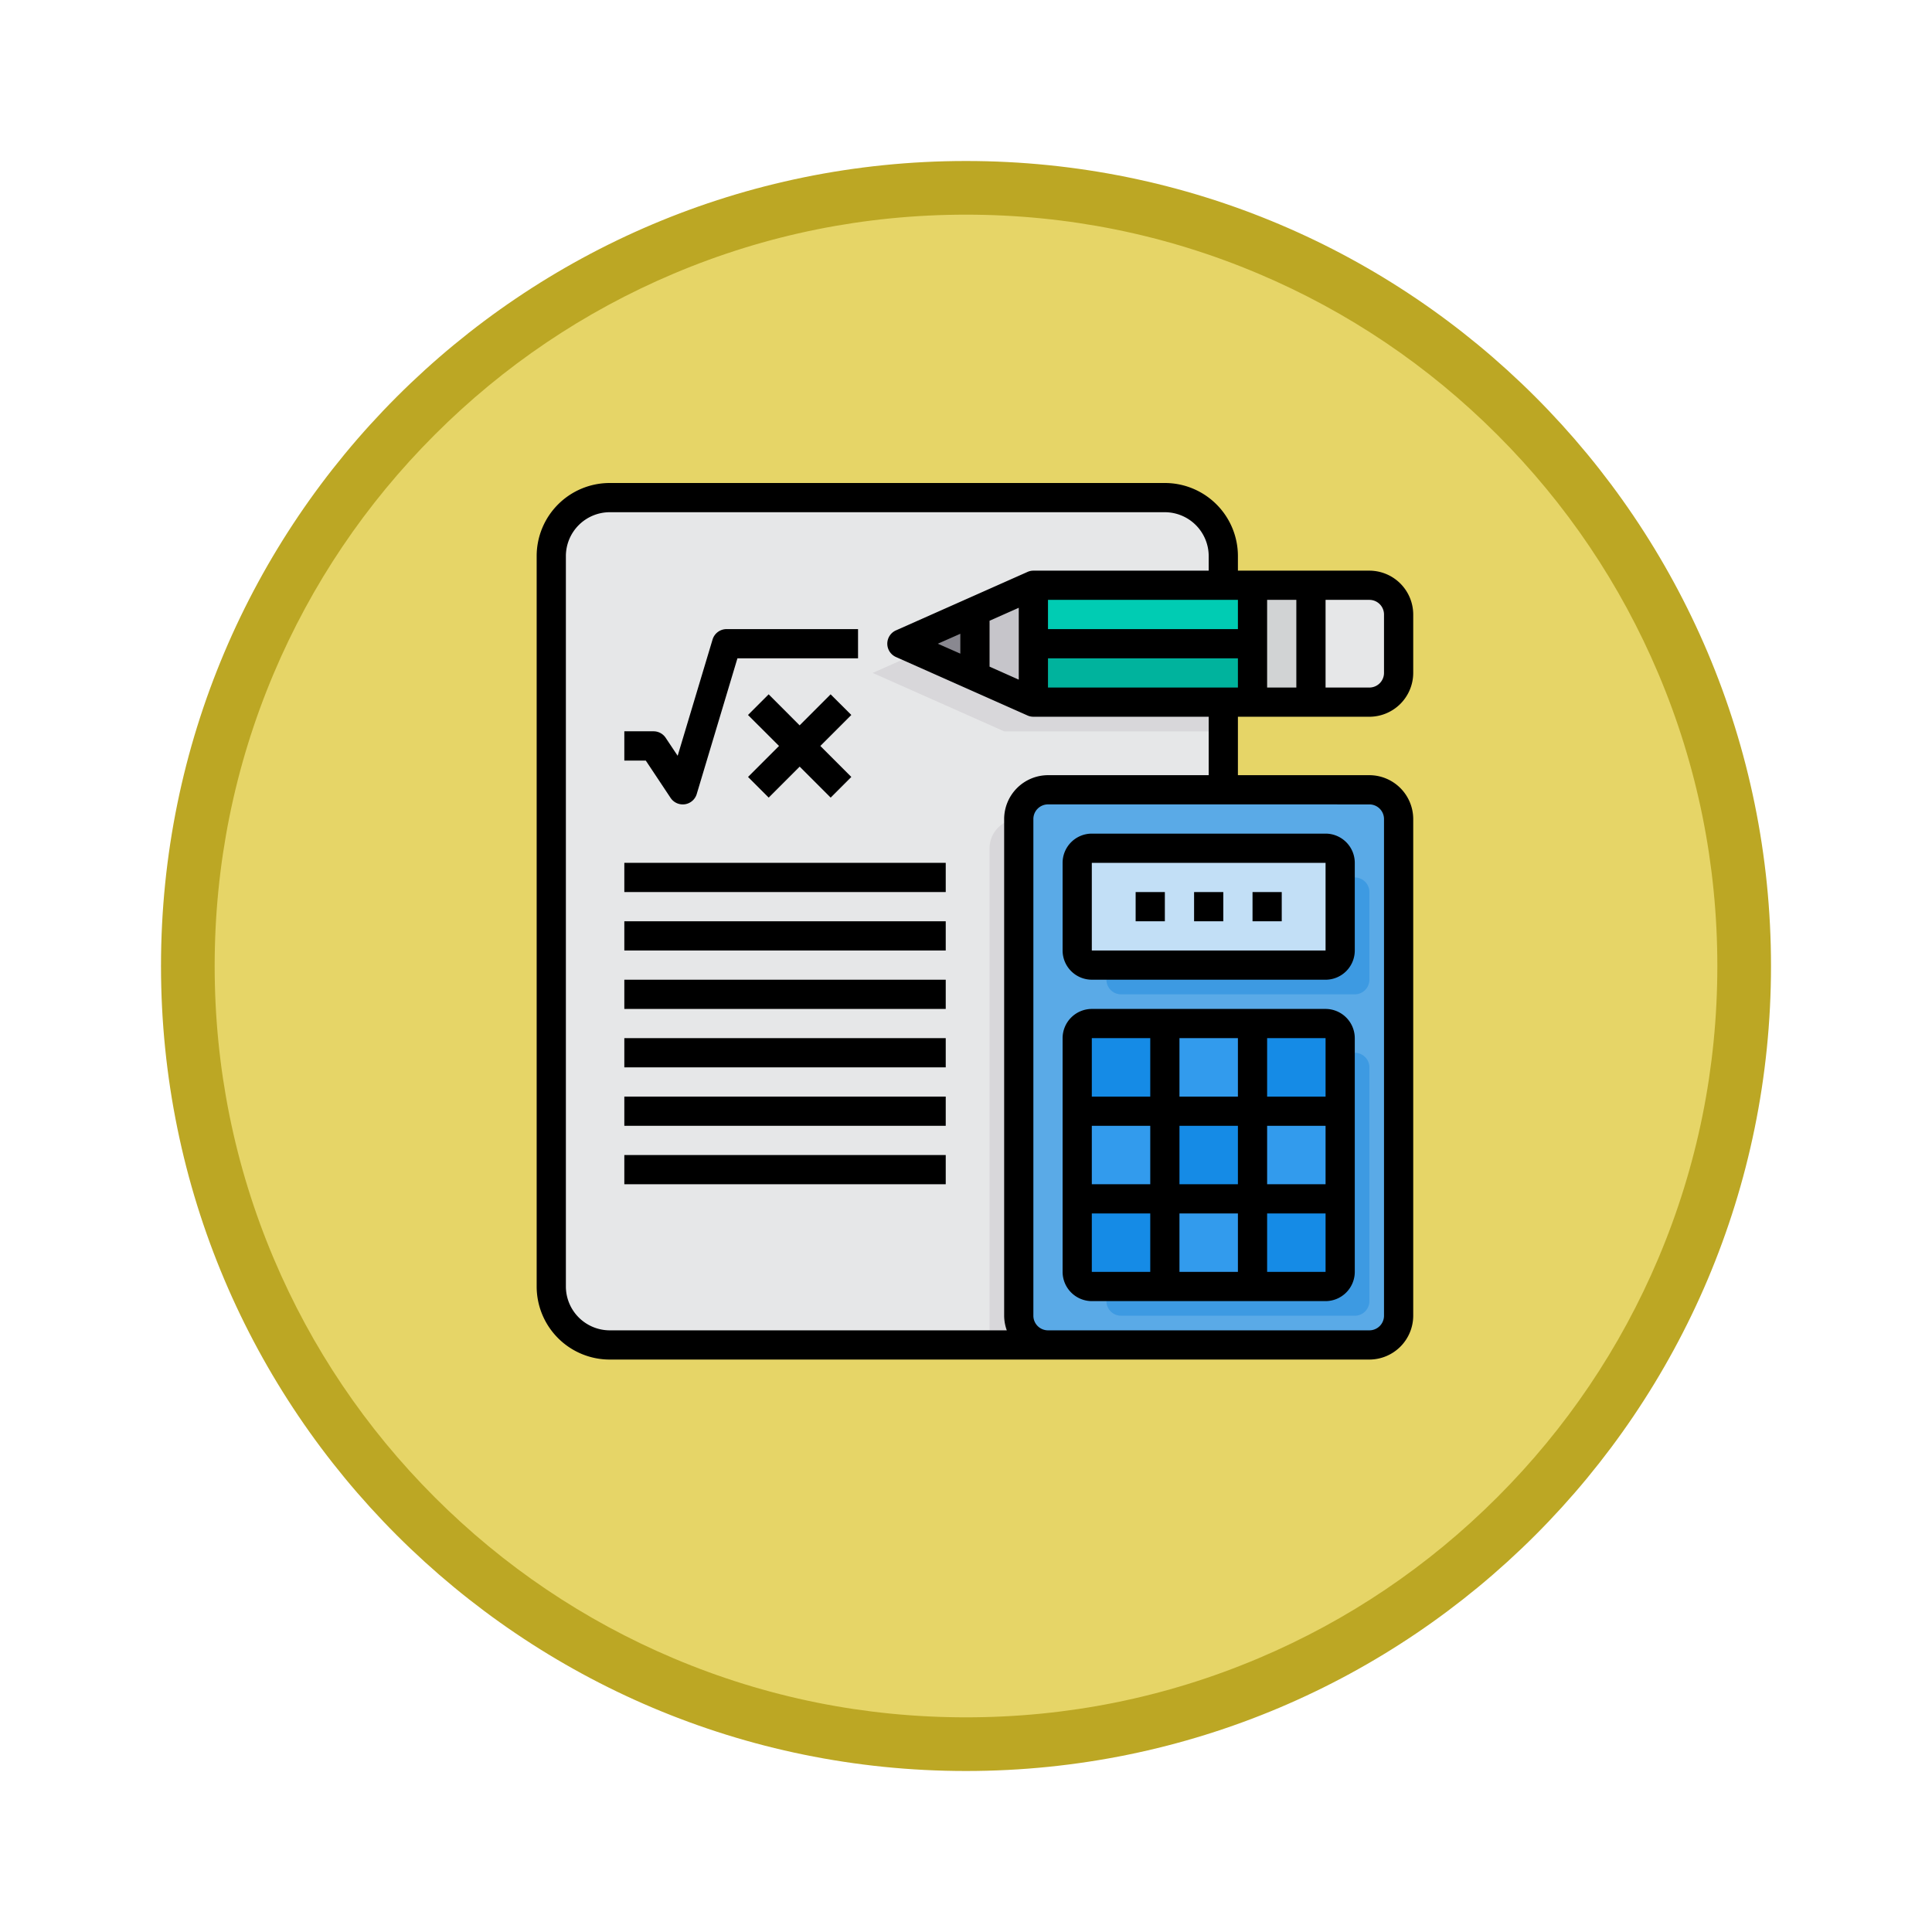 <svg xmlns="http://www.w3.org/2000/svg" xmlns:xlink="http://www.w3.org/1999/xlink" width="108" height="108" viewBox="0 0 108 108">
  <defs>
    <filter id="Fondo" x="0" y="0" width="108" height="108" filterUnits="userSpaceOnUse">
      <feOffset dy="3" input="SourceAlpha"/>
      <feGaussianBlur stdDeviation="3" result="blur"/>
      <feFlood flood-opacity="0.161"/>
      <feComposite operator="in" in2="blur"/>
      <feComposite in="SourceGraphic"/>
    </filter>
    <clipPath id="clip-path">
      <rect id="Rectángulo_408478" data-name="Rectángulo 408478" width="49" height="49" fill="none"/>
    </clipPath>
  </defs>
  <g id="Icono" transform="translate(-325.72 -689)">
    <g transform="matrix(1, 0, 0, 1, 325.72, 689)" filter="url(#Fondo)">
      <g id="Fondo-2" data-name="Fondo" transform="translate(9 6)" fill="#e6d567">
        <path d="M 45 88.5 C 39.127 88.5 33.43 87.35 28.068 85.082 C 22.889 82.891 18.236 79.755 14.241 75.759 C 10.245 71.764 7.109 67.111 4.918 61.932 C 2.65 56.57 1.5 50.873 1.5 45 C 1.5 39.127 2.65 33.43 4.918 28.068 C 7.109 22.889 10.245 18.236 14.241 14.241 C 18.236 10.245 22.889 7.109 28.068 4.918 C 33.43 2.65 39.127 1.5 45 1.5 C 50.873 1.5 56.57 2.65 61.932 4.918 C 67.111 7.109 71.764 10.245 75.759 14.241 C 79.755 18.236 82.891 22.889 85.082 28.068 C 87.35 33.43 88.5 39.127 88.5 45 C 88.5 50.873 87.35 56.57 85.082 61.932 C 82.891 67.111 79.755 71.764 75.759 75.759 C 71.764 79.755 67.111 82.891 61.932 85.082 C 56.57 87.35 50.873 88.5 45 88.5 Z" stroke="none"/>
        <path d="M 45 3 C 39.329 3 33.829 4.11 28.653 6.299 C 23.652 8.415 19.16 11.443 15.302 15.302 C 11.443 19.16 8.415 23.652 6.299 28.653 C 4.11 33.829 3 39.329 3 45 C 3 50.671 4.11 56.171 6.299 61.347 C 8.415 66.348 11.443 70.84 15.302 74.698 C 19.16 78.557 23.652 81.585 28.653 83.701 C 33.829 85.89 39.329 87 45 87 C 50.671 87 56.171 85.89 61.347 83.701 C 66.348 81.585 70.84 78.557 74.698 74.698 C 78.557 70.84 81.585 66.348 83.701 61.347 C 85.89 56.171 87 50.671 87 45 C 87 39.329 85.89 33.829 83.701 28.653 C 81.585 23.652 78.557 19.16 74.698 15.302 C 70.84 11.443 66.348 8.415 61.347 6.299 C 56.171 4.11 50.671 3 45 3 M 45 0 C 69.853 0 90 20.147 90 45 C 90 69.853 69.853 90 45 90 C 20.147 90 0 69.853 0 45 C 0 20.147 20.147 0 45 0 Z" stroke="none" fill="#bca724"/>
      </g>
    </g>
    <g id="Grupo_1151211" data-name="Grupo 1151211" transform="translate(355.72 716)">
      <g id="Grupo_1151185" data-name="Grupo 1151185" clip-path="url(#clip-path)">
        <path id="Trazado_987055" data-name="Trazado 987055" d="M38.567,4.267V45.1A3.266,3.266,0,0,1,35.3,48.367H4.267A3.266,3.266,0,0,1,1,45.1V4.267A3.266,3.266,0,0,1,4.267,1H35.3a3.266,3.266,0,0,1,3.267,3.267" transform="translate(-0.183 -0.183)" fill="#e6e7e8"/>
        <path id="Trazado_987056" data-name="Trazado 987056" d="M44.067,23V49.133A3.266,3.266,0,0,1,40.8,52.4H31V24.633A1.638,1.638,0,0,1,32.633,23Z" transform="translate(-5.683 -4.217)" fill="#d8d7da"/>
        <path id="Trazado_987057" data-name="Trazado 987057" d="M54.233,22.633V50.4A1.638,1.638,0,0,1,52.6,52.033H34.633A1.638,1.638,0,0,1,33,50.4V22.633A1.638,1.638,0,0,1,34.633,21H52.6a1.638,1.638,0,0,1,1.633,1.633" transform="translate(-6.05 -3.85)" fill="#5aaae7"/>
        <path id="Trazado_987058" data-name="Trazado 987058" d="M53.7,27.817v4.9a.819.819,0,0,1-.817.817H39.817A.819.819,0,0,1,39,32.717v-4.9A.819.819,0,0,1,39.817,27H52.883a.819.819,0,0,1,.817.817" transform="translate(-7.15 -4.95)" fill="#3d9ae2"/>
        <path id="Trazado_987059" data-name="Trazado 987059" d="M52.883,39H39.817a.819.819,0,0,0-.817.817V52.883a.819.819,0,0,0,.817.817H52.883a.819.819,0,0,0,.817-.817V39.817A.819.819,0,0,0,52.883,39" transform="translate(-7.15 -7.15)" fill="#3d9ae2"/>
        <rect id="Rectángulo_408462" data-name="Rectángulo 408462" width="4.9" height="4.9" transform="translate(40.017 35.117)" fill="#329bed"/>
        <path id="Trazado_987060" data-name="Trazado 987060" d="M53.9,49v4.083a.819.819,0,0,1-.817.817H49V49Z" transform="translate(-8.983 -8.983)" fill="#158be6"/>
        <rect id="Rectángulo_408463" data-name="Rectángulo 408463" width="4.9" height="4.9" transform="translate(30.217 35.117)" fill="#329bed"/>
        <rect id="Rectángulo_408464" data-name="Rectángulo 408464" width="4.9" height="4.9" transform="translate(35.117 30.217)" fill="#329bed"/>
        <path id="Trazado_987061" data-name="Trazado 987061" d="M41.9,49v4.9H37.817A.819.819,0,0,1,37,53.083V49Z" transform="translate(-6.783 -8.983)" fill="#158be6"/>
        <rect id="Rectángulo_408465" data-name="Rectángulo 408465" width="4.9" height="4.9" transform="translate(35.117 35.117)" fill="#158be6"/>
        <rect id="Rectángulo_408466" data-name="Rectángulo 408466" width="4.9" height="4.9" transform="translate(35.117 40.017)" fill="#329bed"/>
        <path id="Trazado_987062" data-name="Trazado 987062" d="M53.9,37.817V41.9H49V37h4.083a.819.819,0,0,1,.817.817" transform="translate(-8.983 -6.783)" fill="#158be6"/>
        <path id="Trazado_987063" data-name="Trazado 987063" d="M41.9,37v4.9H37V37.817A.819.819,0,0,1,37.817,37Z" transform="translate(-6.783 -6.783)" fill="#158be6"/>
        <path id="Trazado_987064" data-name="Trazado 987064" d="M51.7,25.817v4.9a.819.819,0,0,1-.817.817H37.817A.819.819,0,0,1,37,30.717v-4.9A.819.819,0,0,1,37.817,25H50.883a.819.819,0,0,1,.817.817" transform="translate(-6.783 -4.583)" fill="#c2dff6"/>
        <path id="Trazado_987065" data-name="Trazado 987065" d="M42.6,9v6.533H30.35L27.083,14.08,23,12.267l4.083-1.813L30.35,9Z" transform="translate(-4.217 -1.65)" fill="#d8d7da"/>
        <path id="Trazado_987066" data-name="Trazado 987066" d="M33.267,10.267v3.267L30,12.08V8.454L33.267,7Z" transform="translate(-5.5 -1.283)" fill="#c6c5ca"/>
        <path id="Trazado_987067" data-name="Trazado 987067" d="M52.267,7v6.533H49V7Z" transform="translate(-8.983 -1.283)" fill="#d1d3d4"/>
        <path id="Trazado_987068" data-name="Trazado 987068" d="M29.083,8.78v3.626L25,10.593Z" transform="translate(-4.583 -1.61)" fill="#898890"/>
        <path id="Trazado_987069" data-name="Trazado 987069" d="M57.9,8.633V11.9a1.638,1.638,0,0,1-1.633,1.633H53V7h3.267A1.638,1.638,0,0,1,57.9,8.633" transform="translate(-9.717 -1.283)" fill="#e6e7e8"/>
        <rect id="Rectángulo_408467" data-name="Rectángulo 408467" width="12.25" height="3.267" transform="translate(27.767 8.983)" fill="#00b39d"/>
        <rect id="Rectángulo_408468" data-name="Rectángulo 408468" width="12.25" height="3.267" transform="translate(27.767 5.717)" fill="#00ccb3"/>
        <path id="Trazado_987070" data-name="Trazado 987070" d="M37.633,32.167H50.7a1.635,1.635,0,0,0,1.633-1.633v-4.9A1.635,1.635,0,0,0,50.7,24H37.633A1.635,1.635,0,0,0,36,25.633v4.9a1.635,1.635,0,0,0,1.633,1.633m0-6.533H50.7v4.9H37.633Z" transform="translate(-6.6 -4.4)"/>
        <rect id="Rectángulo_408469" data-name="Rectángulo 408469" width="1.633" height="1.633" transform="translate(40.017 22.867)"/>
        <rect id="Rectángulo_408470" data-name="Rectángulo 408470" width="1.633" height="1.633" transform="translate(36.75 22.867)"/>
        <rect id="Rectángulo_408471" data-name="Rectángulo 408471" width="1.633" height="1.633" transform="translate(33.483 22.867)"/>
        <path id="Trazado_987071" data-name="Trazado 987071" d="M46.55,13.067A2.457,2.457,0,0,0,49,10.617V7.35A2.457,2.457,0,0,0,46.55,4.9H39.2V4.083A4.085,4.085,0,0,0,35.117,0H4.083A4.085,4.085,0,0,0,0,4.083V44.917A4.085,4.085,0,0,0,4.083,49H46.55A2.457,2.457,0,0,0,49,46.55V18.783a2.457,2.457,0,0,0-2.45-2.45H39.2V13.067ZM44.1,6.533h2.45a.819.819,0,0,1,.817.817v3.267a.819.819,0,0,1-.817.817H44.1Zm-3.267,0h1.633v4.9H40.833ZM39.2,8.167H28.583V6.533H39.2Zm-12.92,39.2H4.083a2.457,2.457,0,0,1-2.45-2.45V4.083a2.457,2.457,0,0,1,2.45-2.45H35.117a2.457,2.457,0,0,1,2.45,2.45V4.9h-9.8a.8.8,0,0,0-.335.074L20.082,8.24a.814.814,0,0,0,0,1.486l7.35,3.267a.8.8,0,0,0,.335.073h9.8v3.267H28.583a2.457,2.457,0,0,0-2.45,2.45V46.55a2.454,2.454,0,0,0,.147.817m.67-40.392v4.018l-1.633-.727V7.7ZM23.683,8.428V9.539l-1.258-.555ZM46.55,17.967a.819.819,0,0,1,.817.817V46.55a.819.819,0,0,1-.817.817H28.583a.819.819,0,0,1-.817-.817V18.783a.819.819,0,0,1,.817-.817ZM28.583,9.8H39.2v1.633H28.583Z"/>
        <path id="Trazado_987072" data-name="Trazado 987072" d="M50.7,36H37.633A1.638,1.638,0,0,0,36,37.633V50.7a1.638,1.638,0,0,0,1.633,1.633H50.7A1.638,1.638,0,0,0,52.333,50.7V37.633A1.638,1.638,0,0,0,50.7,36M40.9,50.7H37.633V47.433H40.9Zm0-4.9H37.633V42.533H40.9Zm0-4.9H37.633V37.633H40.9Zm4.9,9.8H42.533V47.433H45.8Zm0-4.9H42.533V42.533H45.8Zm0-4.9H42.533V37.633H45.8Zm4.9,9.8H47.433V47.433H50.7Zm0-4.9H47.433V42.533H50.7Zm0-4.9H47.433V37.633H50.7Z" transform="translate(-6.6 -6.6)"/>
        <path id="Trazado_987073" data-name="Trazado 987073" d="M8.587,19.437a.818.818,0,0,0,.679.363.977.977,0,0,0,.12-.008.817.817,0,0,0,.662-.574l2.275-7.584h6.742V10h-7.35a.818.818,0,0,0-.782.582l-1.951,6.5-.67-1.005a.815.815,0,0,0-.679-.364H6V17.35H7.2Z" transform="translate(-1.1 -1.833)"/>
        <path id="Trazado_987074" data-name="Trazado 987074" d="M19.084,14.465,17.352,16.2,15.62,14.465,14.465,15.62,16.2,17.352l-1.732,1.732,1.155,1.155,1.732-1.732,1.732,1.732,1.155-1.155-1.732-1.732,1.732-1.732Z" transform="translate(-2.652 -2.652)"/>
        <rect id="Rectángulo_408472" data-name="Rectángulo 408472" width="17.967" height="1.633" transform="translate(4.9 21.233)"/>
        <rect id="Rectángulo_408473" data-name="Rectángulo 408473" width="17.967" height="1.633" transform="translate(4.9 24.5)"/>
        <rect id="Rectángulo_408474" data-name="Rectángulo 408474" width="17.967" height="1.633" transform="translate(4.9 27.767)"/>
        <rect id="Rectángulo_408475" data-name="Rectángulo 408475" width="17.967" height="1.633" transform="translate(4.9 31.033)"/>
        <rect id="Rectángulo_408476" data-name="Rectángulo 408476" width="17.967" height="1.633" transform="translate(4.9 34.3)"/>
        <rect id="Rectángulo_408477" data-name="Rectángulo 408477" width="17.967" height="1.633" transform="translate(4.9 37.567)"/>
      </g>
    </g>
  </g>
</svg>
